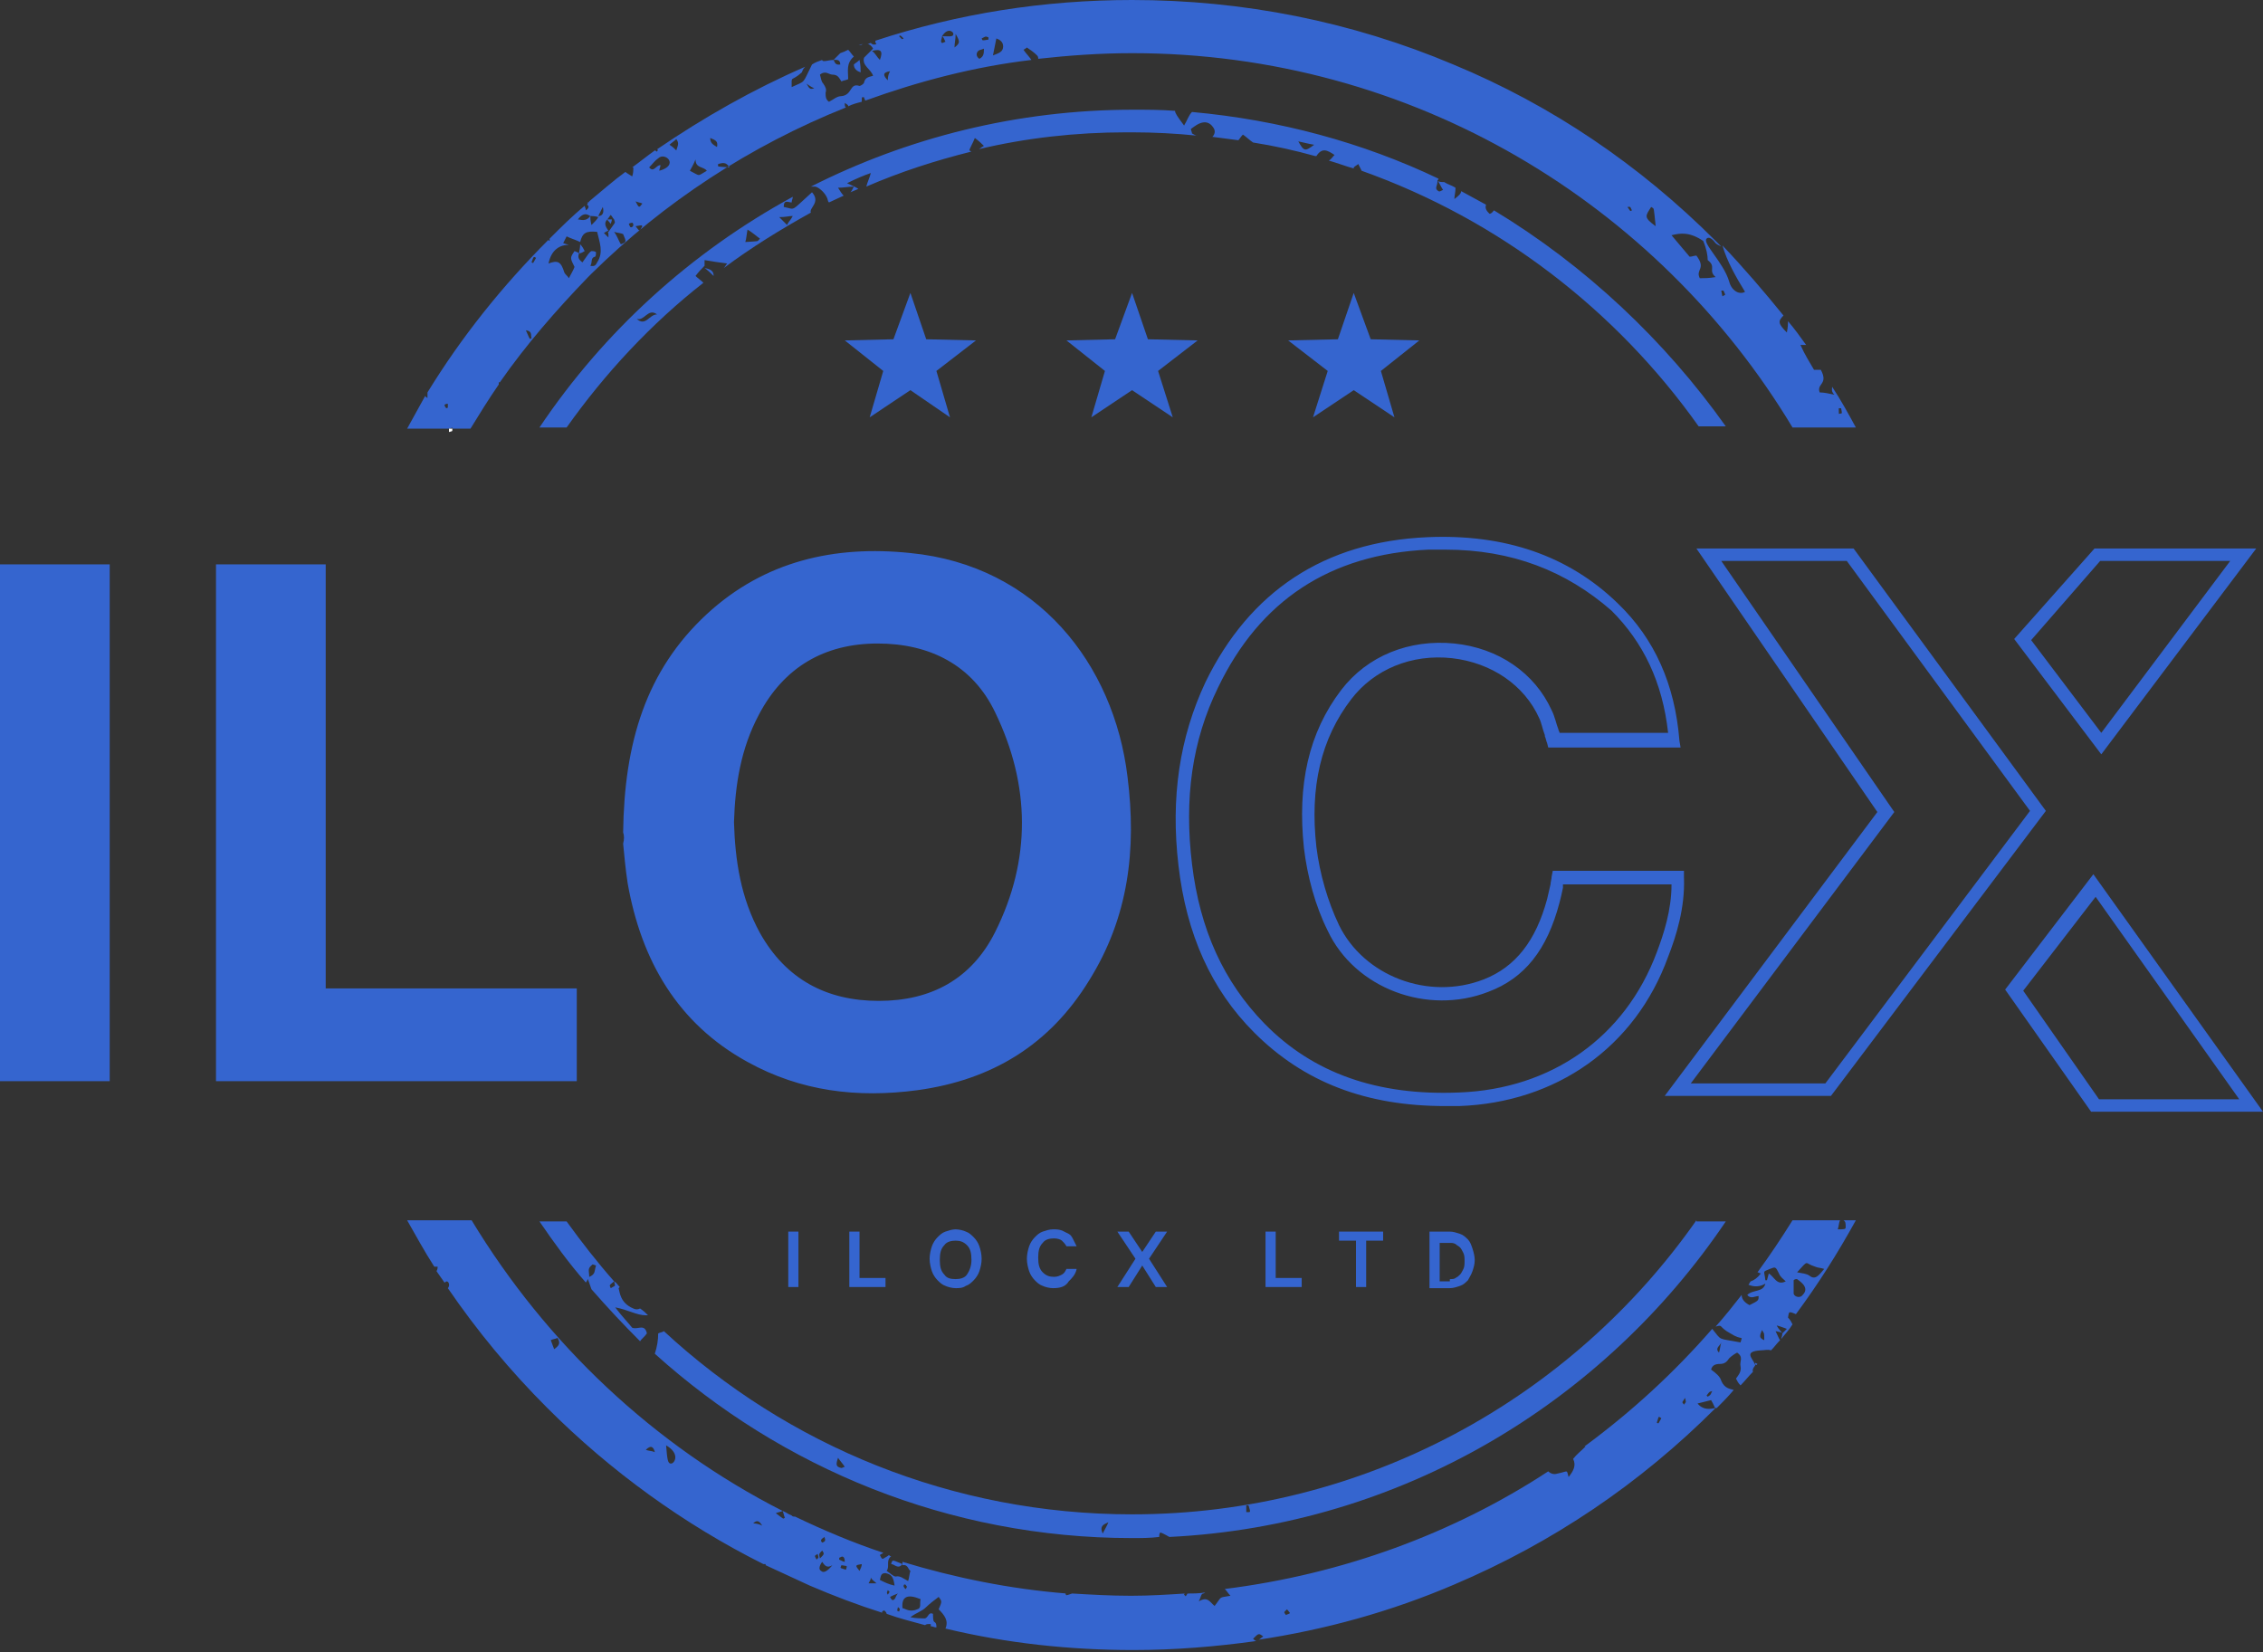 <svg xmlns="http://www.w3.org/2000/svg" width="100" height="73" viewBox="0 0 100 73" fill="none">
  <rect x="0" y="0" width="100" height="73" fill="#333333" stroke="none"/>
  <path d="M35.882 8.496C34.883 9.395 35.182 9.245 34.633 9.145C34.633 8.796 34.833 8.946 34.983 8.946C34.983 8.846 35.032 8.796 35.032 8.696C30.535 11.145 26.687 14.643 23.838 18.891H25.038C26.737 16.492 28.786 14.293 31.084 12.494C30.985 12.394 30.835 12.294 30.735 12.194C30.885 11.994 30.985 11.894 31.134 11.744C31.134 11.744 31.134 11.694 31.134 11.494C31.434 11.544 31.734 11.594 32.134 11.644C32.084 11.694 32.034 11.794 31.984 11.844C33.184 10.945 34.483 10.145 35.832 9.395C35.732 9.195 36.282 8.946 35.882 8.496ZM28.136 14.093C28.486 14.193 28.636 13.593 29.035 13.893C28.686 13.893 28.536 14.443 28.136 14.093ZM32.934 10.695C32.984 10.545 32.984 10.395 33.033 10.145C33.283 10.295 33.433 10.445 33.583 10.545C33.433 10.695 33.583 10.645 32.934 10.695ZM34.783 9.945C34.683 9.845 34.633 9.795 34.433 9.595C34.733 9.595 34.833 9.545 35.032 9.545C34.933 9.745 34.833 9.795 34.783 9.945ZM27.936 58.671C27.736 58.421 27.486 58.171 27.186 57.771C27.736 57.871 28.136 58.121 28.536 58.121H28.636C28.536 58.021 28.436 57.921 28.286 57.821C28.186 57.871 28.086 57.871 27.986 57.821C27.386 57.571 27.386 57.072 27.336 56.922L27.386 56.872C27.286 56.772 27.236 56.672 27.137 56.622C27.186 56.872 27.236 56.772 26.987 56.922C26.937 56.772 26.887 56.822 27.137 56.622C26.387 55.772 25.687 54.873 25.038 53.973H23.838C24.488 54.923 25.137 55.822 25.887 56.672C25.937 56.622 25.937 56.572 25.987 56.522C25.987 56.572 26.037 56.672 26.137 56.971C26.837 57.771 27.536 58.521 28.286 59.27C28.336 59.17 28.486 59.071 28.586 58.921C28.486 58.471 28.186 58.771 27.936 58.671ZM26.237 56.272C26.187 56.372 26.037 56.422 26.037 56.422C26.037 56.122 25.937 56.072 26.187 55.872L26.337 55.922C26.287 56.072 26.287 56.222 26.237 56.272Z" fill="#3565CF"/>
  <path d="M31.534 12.194C31.534 11.994 31.434 11.894 31.134 11.844C31.134 11.844 31.235 11.894 31.534 12.194Z" fill="#3565CF"/>
  <path d="M74.963 53.923C69.465 61.769 60.32 66.917 50.025 66.917C42.079 66.917 34.783 63.868 29.335 58.821C29.285 58.871 29.186 58.871 29.085 58.921C29.085 59.22 29.035 59.52 28.936 59.82C34.533 64.868 41.929 67.966 50.025 67.966C50.425 67.966 50.825 67.966 51.224 67.916C51.224 67.866 51.224 67.766 51.274 67.716C51.424 67.766 51.574 67.866 51.674 67.916C61.919 67.416 70.865 61.969 76.262 53.973H74.963V53.923ZM37.181 64.868C36.932 64.818 36.932 64.718 37.032 64.418C37.132 64.568 37.231 64.668 37.331 64.818C37.281 64.818 37.231 64.868 37.181 64.868ZM48.726 67.766C48.576 67.416 48.776 67.366 48.976 67.266C48.926 67.416 48.826 67.566 48.726 67.766ZM55.072 66.817C55.072 66.717 55.072 66.617 55.072 66.517H55.172C55.272 66.867 55.272 66.817 55.072 66.817ZM66.017 9.295C65.967 9.345 65.917 9.445 65.817 9.445C65.667 9.295 65.617 9.195 65.667 9.046C65.317 8.846 64.918 8.646 64.568 8.446C64.568 8.546 64.468 8.646 64.268 8.796C64.268 8.646 64.318 8.496 64.318 8.296C64.168 8.196 63.968 8.146 63.818 8.046C63.718 8.046 63.618 8.046 63.518 7.996C63.568 7.996 63.668 8.246 63.768 8.396C63.718 8.396 63.618 8.496 63.568 8.446C63.368 8.346 63.518 8.196 63.518 8.046C63.518 7.996 63.518 7.996 63.518 7.996C63.518 7.946 63.568 7.946 63.568 7.896C60.22 6.297 56.522 5.297 52.674 4.948C52.524 5.097 52.474 5.297 52.324 5.547C52.024 5.147 51.924 4.998 51.924 4.898C51.324 4.848 50.675 4.848 50.075 4.848C44.928 4.848 40.08 6.097 35.832 8.246C35.882 8.246 35.932 8.246 36.032 8.246C36.232 8.296 36.532 8.596 36.582 8.846C36.582 8.896 36.632 8.946 36.632 8.946C36.832 8.846 37.081 8.746 37.281 8.646C37.181 8.546 37.132 8.446 37.032 8.296C37.281 8.296 37.481 8.246 37.731 8.246C37.681 8.346 37.631 8.446 37.581 8.496C37.681 8.446 37.831 8.396 37.931 8.346C37.781 8.246 37.631 8.196 37.431 8.096C37.831 7.896 38.181 7.746 38.481 7.646C38.431 7.846 38.331 8.046 38.281 8.246C39.78 7.596 41.329 7.096 42.929 6.697C42.879 6.697 42.879 6.647 42.829 6.647C42.879 6.497 42.979 6.347 43.078 6.097C43.278 6.247 43.378 6.347 43.478 6.447C43.378 6.497 43.278 6.597 43.228 6.597C45.327 6.097 47.526 5.847 49.775 5.847C49.775 5.847 49.775 5.847 49.775 5.797C49.775 5.797 49.775 5.797 49.775 5.847C49.875 5.847 49.925 5.847 50.025 5.847C50.975 5.847 51.974 5.897 52.924 5.997C52.824 5.997 52.774 5.947 52.674 5.897C52.674 5.847 52.624 5.747 52.624 5.697C52.724 5.647 53.273 5.097 53.623 5.647C53.723 5.797 53.673 5.947 53.573 6.047C53.973 6.097 54.323 6.147 54.723 6.197C54.773 6.147 54.823 6.047 54.923 5.947C55.072 6.047 55.222 6.197 55.372 6.297C56.322 6.447 57.221 6.647 58.121 6.897H58.171C58.421 6.497 58.671 6.647 58.971 6.847C58.871 6.947 58.821 7.046 58.721 7.096C59.071 7.196 59.47 7.346 59.82 7.446V7.396C59.87 7.346 59.97 7.296 60.02 7.246C60.07 7.346 60.12 7.446 60.17 7.546C66.217 9.695 71.414 13.693 75.062 18.841H76.262C73.563 15.043 70.065 11.744 66.017 9.295ZM57.371 6.247C57.621 6.297 57.771 6.347 58.071 6.397C57.671 6.697 57.621 6.697 57.371 6.247Z" fill="#3565CF"/>
  <path d="M25.837 11.095C25.787 10.995 25.737 10.895 25.637 10.795C25.637 10.995 25.587 11.095 25.587 11.194C25.687 11.194 25.737 11.144 25.837 11.095Z" fill="#3565CF"/>
  <path d="M37.931 1.999C37.981 1.999 38.031 1.999 38.131 1.949C38.031 1.949 37.981 1.999 37.931 1.999Z" fill="#3565CF"/>
  <path d="M77.561 60.22C77.561 60.27 77.561 60.32 77.611 60.32L77.661 60.27C77.561 60.22 77.561 60.22 77.561 60.22Z" fill="#3565CF"/>
  <path d="M26.986 9.895C27.037 9.745 27.037 9.745 27.037 9.695C26.986 9.695 26.986 9.695 26.837 9.695C26.837 9.745 26.887 9.745 26.986 9.895Z" fill="#3565CF"/>
  <path d="M38.031 3.198C38.031 3.048 38.031 2.899 37.981 2.649C37.881 2.749 37.781 2.799 37.731 2.849C37.731 3.048 37.881 3.148 38.031 3.198Z" fill="#3565CF"/>
  <path d="M39.38 69.115C39.53 69.115 39.68 69.365 39.88 69.115C39.48 68.966 39.43 68.866 39.38 69.115ZM39.38 69.115C39.53 69.115 39.68 69.365 39.88 69.115C39.48 68.966 39.43 68.866 39.38 69.115ZM39.38 69.115C39.53 69.115 39.68 69.365 39.88 69.115C39.48 68.966 39.43 68.866 39.38 69.115ZM39.38 69.115C39.53 69.115 39.68 69.365 39.88 69.115C39.48 68.966 39.43 68.866 39.38 69.115ZM39.38 69.115C39.53 69.115 39.68 69.365 39.88 69.115C39.48 68.966 39.43 68.866 39.38 69.115ZM39.38 69.115C39.53 69.115 39.68 69.365 39.88 69.115C39.48 68.966 39.43 68.866 39.38 69.115ZM39.38 69.115C39.53 69.115 39.68 69.365 39.88 69.115C39.48 68.966 39.43 68.866 39.38 69.115ZM39.38 69.115C39.53 69.115 39.68 69.365 39.88 69.115C39.48 68.966 39.43 68.866 39.38 69.115ZM39.38 69.115C39.53 69.115 39.68 69.365 39.88 69.115C39.48 68.966 39.43 68.866 39.38 69.115ZM39.38 69.115C39.53 69.115 39.68 69.365 39.88 69.115C39.48 68.966 39.43 68.866 39.38 69.115ZM39.38 69.115C39.53 69.115 39.68 69.365 39.88 69.115C39.48 68.966 39.43 68.866 39.38 69.115ZM39.38 69.115C39.53 69.115 39.68 69.365 39.88 69.115C39.48 68.966 39.43 68.866 39.38 69.115ZM39.38 69.115C39.53 69.115 39.68 69.365 39.88 69.115C39.48 68.966 39.43 68.866 39.38 69.115ZM39.38 69.115C39.53 69.115 39.68 69.365 39.88 69.115C39.48 68.966 39.43 68.866 39.38 69.115ZM39.38 69.115C39.53 69.115 39.68 69.365 39.88 69.115C39.48 68.966 39.43 68.866 39.38 69.115ZM39.38 69.115C39.53 69.115 39.68 69.365 39.88 69.115C39.48 68.966 39.43 68.866 39.38 69.115ZM39.38 69.115C39.53 69.115 39.68 69.365 39.88 69.115C39.48 68.966 39.43 68.866 39.38 69.115ZM39.38 69.115C39.53 69.115 39.68 69.365 39.88 69.115C39.48 68.966 39.43 68.866 39.38 69.115ZM39.38 69.115C39.53 69.115 39.68 69.365 39.88 69.115C39.48 68.966 39.43 68.866 39.38 69.115ZM39.38 69.115C39.53 69.115 39.68 69.365 39.88 69.115C39.48 68.966 39.43 68.866 39.38 69.115ZM80.96 17.091C80.96 17.191 80.909 17.291 81.059 17.441C80.81 17.391 80.61 17.341 80.41 17.341C80.26 16.942 80.81 16.991 80.46 16.342C80.36 16.342 80.26 16.342 80.16 16.342C79.96 15.992 79.76 15.692 79.56 15.242C79.66 15.242 79.71 15.242 79.81 15.242C79.56 14.893 79.31 14.543 79.01 14.193C79.01 14.293 79.01 14.443 78.96 14.693C78.561 14.293 78.561 14.193 78.811 13.943C77.961 12.894 77.061 11.844 76.112 10.845C76.312 11.544 76.712 12.244 77.111 12.894C76.862 13.043 76.512 12.844 76.412 12.444C76.162 11.594 75.212 10.745 75.412 10.545C75.512 10.445 75.662 10.545 75.812 10.745C75.862 10.795 75.962 10.845 76.062 10.895C75.962 10.795 75.912 10.745 75.812 10.645C72.464 7.296 68.566 4.648 64.218 2.849C59.72 0.95 54.922 0 50.025 0C46.127 0 42.329 0.6 38.681 1.799C38.681 1.849 38.681 1.899 38.731 1.949C38.581 1.999 38.531 1.949 38.481 1.899C38.431 1.899 38.381 1.949 38.331 1.949C38.431 1.949 38.531 2.049 38.581 2.149C38.431 2.299 38.331 2.399 38.181 2.549C38.081 2.899 38.481 3.048 38.581 3.348C38.431 3.398 38.231 3.398 38.181 3.648C38.181 3.698 38.031 3.798 37.981 3.798C37.531 3.648 37.681 4.198 37.181 4.248C36.981 4.248 36.832 4.398 36.632 4.498C36.482 4.398 36.482 4.248 36.482 4.098C36.532 3.948 36.482 3.848 36.382 3.698C36.282 3.598 36.282 3.448 36.232 3.298C36.482 3.098 36.632 3.298 36.782 3.298C37.032 3.298 37.081 3.448 37.181 3.598C37.281 3.548 37.381 3.548 37.481 3.498C37.481 3.148 37.381 2.799 37.731 2.499C37.631 2.399 37.581 2.299 37.481 2.199C37.381 2.249 37.281 2.299 37.131 2.349C36.882 2.599 36.832 2.649 36.832 2.649C36.931 2.649 37.131 2.599 37.131 2.849C36.882 2.899 36.882 2.699 36.832 2.649C36.682 2.649 36.532 2.699 36.432 2.699C36.382 2.699 36.332 2.699 36.332 2.649C36.182 2.699 36.032 2.749 35.882 2.849H35.832C35.832 2.849 35.832 2.849 35.882 2.849C35.432 3.748 35.632 3.548 34.983 3.848C34.983 3.298 34.932 3.648 35.432 3.198C35.482 3.048 35.532 2.998 35.582 2.949C33.283 3.948 31.084 5.197 29.035 6.597C29.085 6.647 29.085 6.597 29.035 6.697C28.985 6.697 28.985 6.647 28.936 6.647C28.586 6.897 28.286 7.146 27.936 7.396H27.986C27.986 7.546 27.986 7.646 27.936 7.796C27.786 7.696 27.686 7.646 27.636 7.596C27.086 7.996 26.587 8.446 26.037 8.896C26.037 8.946 25.987 8.946 25.937 8.946C25.987 8.946 25.987 8.995 25.937 9.045C26.037 9.095 26.037 9.195 25.887 9.295C25.887 9.195 25.837 9.145 25.837 9.095C25.287 9.545 24.788 10.045 24.288 10.545C24.288 10.595 24.288 10.595 24.288 10.645C24.238 10.645 24.238 10.595 24.238 10.595C22.189 12.644 20.39 14.893 18.89 17.341V17.591C18.841 17.541 18.791 17.541 18.791 17.491C18.491 18.041 18.241 18.491 17.991 18.941H19.84C19.84 18.941 19.89 18.941 19.99 18.891C19.99 18.941 19.99 18.941 19.99 18.941H20.79C21.189 18.291 21.589 17.641 22.039 16.991C22.039 16.942 22.039 16.942 22.039 16.892C22.089 16.892 22.089 16.892 22.089 16.892C23.238 15.242 24.588 13.693 25.987 12.244C26.037 12.194 26.087 12.144 26.137 12.094C29.335 8.946 33.133 6.447 37.381 4.748C37.331 4.698 37.331 4.698 37.331 4.548C37.481 4.648 37.481 4.648 37.481 4.698C37.681 4.598 37.881 4.548 38.081 4.498C38.081 4.248 38.081 4.298 38.181 4.298C38.181 4.348 38.231 4.398 38.231 4.448C40.58 3.598 43.029 2.949 45.577 2.649C45.477 2.499 45.327 2.349 45.227 2.199C45.327 2.149 45.377 2.099 45.377 2.099C45.527 2.199 45.677 2.299 45.827 2.449C45.877 2.499 45.877 2.549 45.877 2.599C47.226 2.449 48.626 2.349 50.025 2.349C62.419 2.349 73.263 8.995 79.21 18.891H82.009C81.709 18.341 81.359 17.691 80.96 17.091ZM19.64 17.891C19.64 17.891 19.69 17.841 19.79 17.841C19.79 17.891 19.79 17.941 19.79 17.991C19.79 18.041 19.69 18.091 19.64 17.891ZM23.238 14.593C23.538 14.643 23.438 14.793 23.488 14.943C23.388 14.992 23.438 15.043 23.238 14.593ZM23.488 11.594C23.588 11.294 23.588 11.344 23.688 11.394C23.538 11.644 23.588 11.644 23.488 11.594ZM26.437 9.595C26.387 9.695 26.287 9.795 26.137 9.945C26.087 9.745 26.087 9.645 26.087 9.545C26.337 9.545 26.437 9.595 26.437 9.595ZM26.087 9.545C25.937 9.745 25.787 9.745 25.537 9.695C25.837 9.295 26.037 9.545 26.087 9.545ZM26.387 11.594C26.337 11.694 26.287 11.794 26.087 11.744C26.187 11.594 26.087 11.394 26.287 11.344C26.337 11.344 26.337 11.194 26.337 11.144C26.287 11.095 26.187 11.095 26.137 11.095C26.037 11.144 25.987 11.244 25.737 11.594C25.537 11.444 25.537 11.344 25.587 11.194C25.537 11.144 25.487 11.144 25.387 11.095C25.187 11.394 25.187 11.394 25.387 11.794C25.337 11.944 25.237 12.094 25.137 12.294C25.087 12.194 24.988 12.144 24.938 12.044C24.788 11.544 24.638 11.494 24.238 11.644C24.488 10.445 25.637 10.995 24.887 10.745C24.938 10.645 24.988 10.545 25.038 10.445C25.237 10.545 25.437 10.595 25.637 10.695C25.737 10.295 25.887 10.195 26.387 10.245C26.487 10.695 26.687 11.144 26.387 11.594ZM26.437 9.545C26.487 9.445 26.537 9.345 26.637 9.145C26.737 9.545 26.487 9.545 26.437 9.545ZM26.687 10.295C26.787 10.245 26.837 10.195 26.887 10.195C26.737 9.995 26.687 9.845 26.837 9.695C26.837 9.695 26.887 9.645 26.986 9.495C27.037 9.545 27.086 9.645 27.136 9.695C27.186 9.895 27.236 9.745 26.887 10.245H26.837C26.887 10.245 26.887 10.295 26.887 10.495C26.837 10.445 26.787 10.395 26.687 10.295ZM27.436 10.795C27.336 10.645 27.286 10.445 27.136 10.245C27.286 10.295 27.436 10.295 27.536 10.345C27.686 10.695 27.686 10.695 27.436 10.795ZM27.886 10.045C27.836 10.045 27.836 9.995 27.786 9.895C27.836 9.845 27.936 9.845 27.936 9.845C27.986 9.845 27.986 9.945 27.986 9.945C27.986 9.995 27.936 10.045 27.886 10.045ZM28.386 8.995C28.236 9.195 28.236 9.195 28.086 8.896C28.186 8.946 28.286 8.946 28.386 8.995ZM28.086 9.995C28.386 9.945 28.336 9.945 28.386 9.995C28.236 10.245 28.286 10.245 28.086 9.995ZM29.135 7.546C29.135 7.446 29.185 7.396 29.185 7.296C28.985 7.296 28.886 7.646 28.686 7.396C28.836 7.246 28.936 7.096 29.085 6.997C29.385 6.697 30.035 7.296 29.135 7.546ZM29.885 6.647C29.785 6.547 29.735 6.497 29.585 6.397C29.685 6.297 29.785 6.247 29.885 6.147C30.035 6.347 29.935 6.447 29.885 6.647ZM30.485 7.546C30.535 7.446 30.635 7.296 30.735 7.046C30.735 7.446 31.084 7.346 31.234 7.546C30.785 7.796 30.985 7.796 30.485 7.546ZM31.684 6.497C31.534 6.397 31.384 6.347 31.384 6.097C31.634 6.197 31.734 6.247 31.684 6.497ZM31.734 7.246C31.934 7.196 32.084 7.146 32.234 7.396C31.634 7.346 31.734 7.396 31.734 7.246ZM35.632 3.698C35.732 3.748 35.832 3.848 35.982 3.898C35.732 3.998 35.732 3.798 35.632 3.698ZM38.881 2.649C38.731 2.499 38.681 2.349 38.531 2.249C38.931 2.149 39.031 2.249 38.881 2.649ZM39.23 3.548C39.031 3.348 38.98 3.198 39.33 3.148C39.28 3.248 39.23 3.348 39.23 3.548ZM39.73 1.599C39.78 1.549 39.78 1.549 39.93 1.699C39.83 1.749 39.88 1.749 39.73 1.599ZM41.629 1.599C41.679 1.599 41.729 1.749 41.779 1.849C41.729 1.849 41.679 1.899 41.629 1.899C41.529 1.849 41.629 1.699 41.629 1.599C41.879 1.199 42.129 1.399 42.129 1.499C42.129 1.649 41.929 1.599 41.629 1.599ZM42.179 2.099C42.179 1.899 42.229 1.749 42.229 1.499C42.429 1.849 42.429 1.899 42.179 2.099ZM43.278 2.599C43.128 2.499 43.128 2.349 43.228 2.249C43.278 2.199 43.378 2.199 43.478 2.149C43.478 2.349 43.478 2.499 43.278 2.599ZM43.678 1.749C43.378 1.799 43.428 1.799 43.378 1.699C43.578 1.599 43.528 1.599 43.678 1.649C43.678 1.699 43.678 1.699 43.678 1.749ZM43.878 2.449C43.928 2.199 43.978 1.949 44.028 1.699C44.178 1.749 44.328 1.849 44.328 2.049C44.328 2.299 44.128 2.349 43.878 2.449ZM71.914 9.145C72.064 9.145 72.014 9.095 72.114 9.295C72.014 9.345 72.064 9.345 71.914 9.145ZM72.963 9.145C73.113 9.245 73.064 9.095 73.163 9.995C72.614 9.595 72.714 9.545 72.963 9.145ZM75.112 12.294C74.912 11.894 75.412 11.894 74.963 11.294C74.863 11.294 74.763 11.344 74.663 11.344C74.413 11.044 74.163 10.745 73.863 10.395C74.263 10.295 74.663 10.245 75.262 10.645C75.412 10.995 75.462 11.294 75.462 11.494C75.862 11.794 75.462 11.944 75.812 12.244C75.512 12.294 75.312 12.294 75.112 12.294ZM76.112 13.094C76.062 12.794 76.012 12.844 76.162 12.844C76.262 13.094 76.262 12.993 76.112 13.094ZM81.259 18.291C81.259 17.991 81.209 18.041 81.359 18.041C81.409 18.341 81.409 18.241 81.259 18.291ZM79.36 58.071C80.36 56.722 81.209 55.372 82.009 53.923H81.459C81.559 53.973 81.559 54.073 81.559 54.223C81.559 54.323 81.509 54.323 81.209 54.323C81.259 54.173 81.259 54.023 81.309 53.923H79.21C78.711 54.723 78.211 55.472 77.661 56.222C77.711 56.222 77.761 56.272 77.811 56.272C77.661 56.472 77.511 56.572 77.361 56.622C77.311 56.672 77.311 56.722 77.261 56.772C77.511 56.872 77.761 56.872 78.011 56.722C77.911 57.121 77.461 56.971 77.211 57.221C77.361 57.421 77.561 57.271 77.711 57.271C77.711 57.471 77.711 57.471 77.311 57.671C77.111 57.571 76.962 57.421 76.962 57.221C76.612 57.671 76.212 58.171 75.812 58.621C76.162 58.521 75.912 58.621 76.462 58.92C77.011 59.27 77.011 58.971 76.912 59.32C75.862 59.12 76.112 59.27 75.662 58.721C73.963 60.67 72.114 62.369 70.015 63.918C70.015 63.918 70.015 63.918 70.065 63.918C69.865 64.118 69.665 64.268 69.515 64.468C69.665 64.768 69.515 65.017 69.315 65.267C69.215 64.918 69.315 65.017 68.816 65.117C68.666 65.167 68.516 65.117 68.416 65.017C64.218 67.766 59.32 69.565 54.123 70.215C54.223 70.315 54.273 70.415 54.373 70.515C53.823 70.615 54.023 70.515 53.673 70.965C53.473 70.815 53.373 70.515 52.974 70.765C53.074 70.565 53.074 70.415 53.173 70.415C53.223 70.415 53.223 70.365 53.273 70.365C53.023 70.415 52.724 70.415 52.474 70.415C52.374 70.565 52.424 70.565 52.324 70.465C52.324 70.415 52.374 70.415 52.374 70.415C51.574 70.465 50.825 70.515 49.975 70.515C49.075 70.515 48.226 70.465 47.376 70.415C47.077 70.515 47.126 70.515 47.077 70.415C47.077 70.415 47.077 70.415 47.126 70.415C44.628 70.215 42.179 69.715 39.88 69.016C39.88 69.066 39.88 69.115 39.88 69.165C40.13 69.115 40.13 69.365 40.23 69.415C40.18 69.565 40.18 69.715 40.13 69.865C39.93 69.765 39.78 69.615 39.58 69.665C39.48 69.665 39.33 69.515 39.18 69.415C39.33 69.215 39.13 68.966 39.38 68.766C39.33 68.766 39.33 68.766 39.28 68.716C39.28 68.716 39.23 68.766 39.13 68.816C38.98 68.915 38.98 68.915 38.881 68.716C38.931 68.666 38.98 68.666 39.031 68.616C37.681 68.166 36.382 67.616 35.132 67.016C35.032 67.016 35.032 67.016 34.983 66.966C34.833 66.916 34.733 66.817 34.583 66.767C34.633 66.867 34.633 66.966 34.683 67.067C34.583 67.116 34.683 67.166 34.283 66.867C34.383 66.817 34.483 66.817 34.583 66.767C28.886 63.868 24.138 59.37 20.84 53.923H17.991C18.391 54.623 18.741 55.272 19.19 55.972C19.24 55.972 19.29 55.972 19.34 55.972C19.34 56.022 19.34 56.072 19.29 56.172C19.39 56.322 19.54 56.522 19.64 56.672C19.69 56.672 19.69 56.622 19.74 56.622C19.84 56.622 19.89 56.822 19.79 56.922C21.089 58.821 22.539 60.57 24.188 62.219C26.986 65.017 30.235 67.366 33.733 69.115C33.783 69.115 33.783 69.115 33.833 69.115V69.165C34.483 69.465 35.132 69.765 35.782 70.065C36.832 70.515 37.881 70.915 38.98 71.264V71.214C38.98 71.214 39.031 71.164 39.081 71.164C39.13 71.214 39.18 71.264 39.18 71.314C39.73 71.514 40.33 71.664 40.88 71.814C40.929 71.764 40.98 71.764 41.129 71.764V71.864C41.229 71.864 41.279 71.914 41.379 71.914C41.379 71.814 41.379 71.714 41.279 71.664C41.229 71.614 41.229 71.464 41.229 71.314C41.029 71.214 41.029 71.464 40.88 71.514C40.68 71.514 40.48 71.514 40.23 71.464C40.48 71.264 40.73 71.214 40.929 71.014C41.08 70.865 41.279 70.715 41.479 70.565C41.629 70.765 41.629 70.765 41.479 71.114C41.729 71.364 41.929 71.614 41.779 71.964C44.478 72.614 47.276 72.913 50.075 72.913C51.924 72.913 53.723 72.764 55.522 72.514C55.472 72.514 55.422 72.464 55.372 72.414C55.622 72.164 55.622 72.164 55.822 72.314C55.722 72.364 55.672 72.464 55.572 72.464C58.571 72.014 61.469 71.214 64.268 70.015C68.616 68.166 72.464 65.567 75.812 62.219C75.562 62.269 75.262 62.319 75.013 62.019C75.212 61.969 75.412 61.919 75.612 61.869C75.762 62.119 75.762 62.219 75.812 62.219C75.812 62.219 75.812 62.219 75.862 62.219C76.112 61.969 76.362 61.719 76.612 61.419C76.462 61.369 76.212 61.369 76.062 61.02C76.012 60.82 75.812 60.67 75.612 60.52C75.662 60.32 75.812 60.27 76.012 60.27C76.212 60.27 76.312 60.17 76.412 60.02C76.512 59.92 76.662 59.82 76.762 59.77C77.061 59.97 76.862 60.17 76.912 60.37C76.962 60.62 76.812 60.77 76.712 60.919C76.762 61.02 76.812 61.119 76.912 61.219C77.111 61.02 77.261 60.82 77.461 60.62C77.411 60.47 77.561 60.37 77.561 60.32C77.461 60.02 77.011 59.72 77.811 59.67C77.961 59.67 78.111 59.62 78.261 59.67C78.411 59.52 78.511 59.37 78.661 59.22C78.611 59.17 78.561 59.02 78.461 58.821C78.661 58.871 78.761 58.871 78.761 58.92C78.711 58.821 78.611 58.771 78.511 58.571C78.711 58.621 78.811 58.671 78.96 58.721C78.811 58.871 78.761 58.92 78.761 58.92C78.761 59.02 78.711 59.12 78.711 59.17C78.861 58.971 79.061 58.771 79.21 58.521C79.16 58.421 79.11 58.321 79.01 58.221C79.061 57.971 79.01 57.921 79.36 58.071ZM80.21 55.972C80.31 56.022 80.46 56.022 80.61 56.072C80.36 56.372 80.21 56.572 79.96 56.372C79.81 56.272 79.66 56.272 79.41 56.222C79.96 55.622 79.71 55.822 80.21 55.972ZM79.26 56.572C79.31 56.522 79.36 56.522 79.41 56.522C79.46 56.572 80.01 56.872 79.66 57.221C79.56 57.371 79.31 57.321 79.26 57.171C79.26 56.971 79.26 56.772 79.26 56.572ZM24.488 59.62C24.438 59.47 24.388 59.37 24.338 59.22C24.438 59.17 24.538 59.17 24.638 59.12C24.788 59.37 24.688 59.47 24.488 59.62ZM28.536 64.068C28.786 63.818 28.886 63.968 28.936 64.168C28.836 64.118 28.686 64.118 28.536 64.068ZM29.685 64.668C29.485 64.718 29.485 64.418 29.435 63.868C30.035 64.218 29.835 64.618 29.685 64.668ZM33.283 67.316C33.483 67.116 33.583 67.266 33.683 67.416C33.583 67.366 33.433 67.316 33.283 67.316ZM36.432 67.916C36.482 68.066 36.482 68.116 36.332 68.166C36.232 68.066 36.282 68.016 36.432 67.916ZM36.082 68.915C35.982 68.716 35.982 68.766 36.132 68.666C36.182 68.866 36.182 68.816 36.082 68.915ZM36.332 68.516C36.432 68.666 36.432 68.666 36.232 68.866C36.182 68.666 36.182 68.666 36.332 68.516ZM36.282 69.415C36.182 69.365 36.182 69.215 36.332 69.016C36.432 69.165 36.532 69.315 36.782 69.165C36.532 69.465 36.382 69.515 36.282 69.415ZM37.131 68.816C37.281 68.716 37.331 68.866 37.331 69.016C37.281 69.016 37.181 68.966 37.081 68.915C37.081 68.866 37.081 68.816 37.131 68.816ZM37.381 69.365C37.081 69.265 37.131 69.315 37.181 69.165C37.481 69.215 37.431 69.165 37.381 69.365ZM37.981 69.415C37.781 69.165 37.781 69.165 38.081 69.115C38.081 69.215 38.031 69.315 37.981 69.415ZM38.381 69.965C38.431 69.865 38.481 69.815 38.481 69.715C38.531 69.815 38.631 69.865 38.731 69.965H38.381ZM38.881 69.815C38.931 69.615 38.931 69.515 39.13 69.515C39.38 69.565 39.48 69.665 39.53 70.065C39.28 70.015 39.081 69.915 38.881 69.815ZM39.23 70.465C39.18 70.365 39.18 70.415 39.23 70.265C39.33 70.365 39.33 70.315 39.23 70.465ZM39.53 70.665C39.43 70.765 39.38 70.665 39.33 70.565C39.43 70.515 39.53 70.465 39.68 70.415C39.58 70.515 39.58 70.615 39.53 70.665ZM39.73 71.214C39.63 71.164 39.63 71.214 39.68 71.014C39.78 71.114 39.78 71.064 39.73 71.214ZM39.98 70.015C40.03 70.015 40.03 70.065 40.08 70.115L40.03 70.215C39.98 70.215 39.98 70.165 39.93 70.115C39.93 70.065 39.93 70.015 39.98 70.015ZM40.53 71.114C40.18 71.264 39.98 71.064 39.88 71.064C39.83 70.565 40.08 70.415 40.68 70.665C40.63 70.865 40.73 71.064 40.53 71.114ZM56.822 71.364C56.722 71.214 56.722 71.264 56.872 71.114C57.022 71.314 57.072 71.264 56.822 71.364ZM73.213 62.869C73.313 62.569 73.263 62.569 73.413 62.669C73.263 62.919 73.313 62.919 73.213 62.869ZM74.413 62.069C74.313 61.919 74.313 62.019 74.463 61.769C74.513 62.019 74.513 61.919 74.413 62.069ZM75.662 61.469C75.562 61.669 75.612 61.619 75.462 61.719L75.412 61.669C75.562 61.469 75.512 61.519 75.662 61.469ZM75.962 59.77C75.762 59.57 76.012 59.47 76.062 59.32C76.012 59.47 76.012 59.62 75.962 59.77ZM77.961 59.22C77.711 59.12 77.761 59.02 77.861 58.771C77.961 58.971 77.961 58.821 77.961 59.22ZM78.161 56.272C78.061 56.622 78.111 56.572 78.011 56.572C77.961 56.122 77.861 56.222 78.211 56.072C78.461 55.972 78.461 55.972 78.611 56.272C78.661 56.422 78.811 56.522 78.91 56.622C78.511 56.822 78.411 56.422 78.161 56.272ZM39.38 69.115C39.53 69.115 39.68 69.365 39.88 69.115C39.48 68.966 39.43 68.866 39.38 69.115ZM39.38 69.115C39.53 69.115 39.68 69.365 39.88 69.115C39.48 68.966 39.43 68.866 39.38 69.115ZM39.38 69.115C39.53 69.115 39.68 69.365 39.88 69.115C39.48 68.966 39.43 68.866 39.38 69.115ZM39.38 69.115C39.53 69.115 39.68 69.365 39.88 69.115C39.48 68.966 39.43 68.866 39.38 69.115ZM39.38 69.115C39.53 69.115 39.68 69.365 39.88 69.115C39.48 68.966 39.43 68.866 39.38 69.115ZM39.38 69.115C39.53 69.115 39.68 69.365 39.88 69.115C39.48 68.966 39.43 68.866 39.38 69.115ZM39.38 69.115C39.53 69.115 39.68 69.365 39.88 69.115C39.48 68.966 39.43 68.866 39.38 69.115ZM39.38 69.115C39.53 69.115 39.68 69.365 39.88 69.115C39.48 68.966 39.43 68.866 39.38 69.115ZM39.38 69.115C39.53 69.115 39.68 69.365 39.88 69.115C39.48 68.966 39.43 68.866 39.38 69.115ZM39.38 69.115C39.53 69.115 39.68 69.365 39.88 69.115C39.48 68.966 39.43 68.866 39.38 69.115ZM39.38 69.115C39.53 69.115 39.68 69.365 39.88 69.115C39.48 68.966 39.43 68.866 39.38 69.115ZM39.38 69.115C39.53 69.115 39.68 69.365 39.88 69.115C39.48 68.966 39.43 68.866 39.38 69.115ZM39.38 69.115C39.53 69.115 39.68 69.365 39.88 69.115C39.48 68.966 39.43 68.866 39.38 69.115ZM39.38 69.115C39.53 69.115 39.68 69.365 39.88 69.115C39.48 68.966 39.43 68.866 39.38 69.115ZM39.38 69.115C39.53 69.115 39.68 69.365 39.88 69.115C39.48 68.966 39.43 68.866 39.38 69.115ZM39.38 69.115C39.53 69.115 39.68 69.365 39.88 69.115C39.48 68.966 39.43 68.866 39.38 69.115ZM39.38 69.115C39.53 69.115 39.68 69.365 39.88 69.115C39.48 68.966 39.43 68.866 39.38 69.115ZM39.38 69.115C39.53 69.115 39.68 69.365 39.88 69.115C39.48 68.966 39.43 68.866 39.38 69.115ZM39.38 69.115C39.53 69.115 39.68 69.365 39.88 69.115C39.48 68.966 39.43 68.866 39.38 69.115Z" fill="#3565CF"/>
  <path d="M19.84 18.941H19.99C19.99 19.09 19.99 19.041 19.84 19.09C19.84 18.991 19.84 18.941 19.84 18.941Z" fill="white"/>
  <path d="M63.868 48.876C60.37 48.876 57.621 47.826 55.422 45.627C53.523 43.728 52.424 41.279 52.074 38.231C51.724 35.232 52.124 32.584 53.273 30.135C55.222 26.137 58.521 23.938 63.069 23.738C66.467 23.588 69.315 24.538 71.514 26.687C73.113 28.236 74.013 30.235 74.213 32.734L74.263 33.033H68.416L68.366 32.834C68.316 32.734 68.316 32.634 68.266 32.534V32.484C68.166 32.234 68.116 31.934 68.016 31.734C67.366 30.285 65.917 29.285 64.168 29.085C62.369 28.886 60.72 29.585 59.72 30.885C58.371 32.634 57.871 34.783 58.171 37.431C58.321 38.631 58.671 39.83 59.17 40.88C60.27 43.128 63.118 44.228 65.567 43.278C66.966 42.729 67.866 41.579 68.366 39.73C68.416 39.53 68.466 39.28 68.516 39.081C68.516 38.98 68.566 38.831 68.566 38.731L68.616 38.481H74.413V38.781C74.463 40.13 74.063 41.379 73.713 42.279C72.264 46.277 68.766 48.726 64.468 48.876C64.268 48.876 64.068 48.876 63.868 48.876ZM63.868 24.288C63.618 24.288 63.368 24.288 63.118 24.288C58.771 24.488 55.672 26.537 53.823 30.385C52.674 32.734 52.324 35.282 52.674 38.181C53.023 41.08 54.073 43.378 55.872 45.227C58.021 47.426 60.87 48.426 64.468 48.276C68.566 48.126 71.814 45.827 73.213 42.079C73.513 41.279 73.863 40.23 73.863 39.081H69.066V39.13V39.18V39.23C69.016 39.48 68.966 39.68 68.915 39.88C68.366 41.979 67.366 43.228 65.767 43.828C63.069 44.878 59.87 43.678 58.671 41.129C58.121 40.03 57.771 38.731 57.621 37.481C57.321 34.683 57.821 32.384 59.27 30.485C60.42 28.985 62.269 28.236 64.268 28.436C66.217 28.636 67.816 29.735 68.566 31.384C68.716 31.684 68.766 31.984 68.866 32.234C68.866 32.284 68.915 32.334 68.915 32.384H73.713C73.463 30.135 72.614 28.386 71.214 26.986C69.215 25.237 66.817 24.288 63.868 24.288ZM27.536 36.782C27.586 32.834 28.536 29.635 31.234 27.136C33.783 24.788 36.882 24.088 40.23 24.438C45.827 24.988 49.225 29.335 49.825 34.333C50.225 37.531 49.875 40.53 48.126 43.328C46.377 46.177 43.828 47.726 40.53 48.176C37.881 48.526 35.382 48.226 33.033 46.926C29.935 45.227 28.336 42.429 27.736 39.031C27.636 38.381 27.586 37.781 27.536 37.281C27.586 37.081 27.586 36.931 27.536 36.782ZM32.434 36.332C32.484 38.031 32.734 39.68 33.583 41.229C34.733 43.278 36.532 44.228 38.831 44.228C41.129 44.228 42.928 43.278 43.978 41.179C45.577 37.981 45.527 34.683 43.978 31.484C42.978 29.385 41.08 28.436 38.781 28.436C36.432 28.436 34.633 29.485 33.533 31.584C32.734 33.084 32.484 34.683 32.434 36.332ZM14.393 24.938V43.678H25.487V47.776H9.545V24.938H14.393ZM4.848 24.938H0V47.776H4.848V24.938ZM73.563 48.426H80.909L90.405 35.832L81.909 24.238H74.963L82.959 35.882L73.563 48.426ZM80.66 47.876H74.713L83.708 35.882L76.062 24.788H81.609L89.705 35.832L80.66 47.876ZM92.854 33.333L89.005 28.236L92.554 24.238H99.7L92.854 33.333ZM89.755 28.286L92.854 32.384L98.551 24.788H92.804L89.755 28.286ZM92.404 49.125H100L92.504 38.631L88.606 43.728L92.404 49.125ZM98.951 48.576H92.754L89.405 43.778L92.604 39.63L98.951 48.576Z" fill="#3565CF"/>
  <path d="M50.025 12.944L50.725 14.992L52.923 15.043L51.174 16.392L51.824 18.441L50.025 17.241L48.226 18.441L48.826 16.392L47.126 15.043L49.275 14.992L50.025 12.944Z" fill="#3565CF"/>
  <path d="M59.82 12.944L60.57 14.992L62.719 15.043L61.02 16.392L61.619 18.441L59.82 17.241L58.021 18.441L58.671 16.392L56.922 15.043L59.12 14.992L59.82 12.944Z" fill="#3565CF"/>
  <path d="M40.23 12.944L40.929 14.992L43.128 15.043L41.379 16.392L41.979 18.441L40.23 17.241L38.431 18.441L39.03 16.392L37.331 15.043L39.48 14.992L40.23 12.944Z" fill="#3565CF"/>
  <path d="M34.833 54.423H35.282V56.872H34.833V54.423Z" fill="#3565CF"/>
  <path d="M37.581 54.423H37.981V56.472H39.13V56.872H37.531V54.423H37.581Z" fill="#3565CF"/>
  <path d="M42.229 56.922C42.079 56.922 41.879 56.871 41.779 56.822C41.629 56.772 41.529 56.672 41.429 56.572C41.329 56.472 41.229 56.322 41.179 56.172C41.129 56.022 41.079 55.822 41.079 55.622C41.079 55.422 41.129 55.222 41.179 55.072C41.229 54.922 41.329 54.773 41.429 54.673C41.529 54.573 41.629 54.473 41.779 54.423C41.929 54.373 42.079 54.323 42.229 54.323C42.379 54.323 42.579 54.373 42.679 54.423C42.828 54.473 42.928 54.573 43.028 54.673C43.128 54.773 43.228 54.922 43.278 55.072C43.328 55.222 43.378 55.422 43.378 55.622C43.378 55.822 43.328 56.022 43.278 56.172C43.228 56.322 43.128 56.472 43.028 56.572C42.928 56.672 42.828 56.772 42.679 56.822C42.529 56.922 42.379 56.922 42.229 56.922ZM42.229 56.522C42.429 56.522 42.629 56.472 42.729 56.322C42.828 56.172 42.928 55.972 42.928 55.672C42.928 55.372 42.879 55.172 42.729 55.023C42.579 54.873 42.429 54.823 42.229 54.823C42.029 54.823 41.829 54.873 41.729 55.023C41.579 55.172 41.529 55.372 41.529 55.672C41.529 55.972 41.579 56.172 41.729 56.322C41.829 56.472 41.979 56.522 42.229 56.522Z" fill="#3565CF"/>
  <path d="M46.527 56.922C46.377 56.922 46.177 56.871 46.077 56.822C45.927 56.772 45.827 56.672 45.727 56.572C45.627 56.472 45.527 56.322 45.477 56.172C45.427 56.022 45.377 55.822 45.377 55.622C45.377 55.422 45.427 55.222 45.477 55.072C45.527 54.922 45.627 54.773 45.727 54.673C45.827 54.573 45.927 54.473 46.077 54.423C46.227 54.373 46.377 54.323 46.527 54.323C46.677 54.323 46.776 54.323 46.926 54.373C47.026 54.423 47.126 54.473 47.226 54.523C47.326 54.573 47.376 54.673 47.426 54.773C47.476 54.873 47.526 54.972 47.576 55.072H47.126C47.076 54.972 46.976 54.873 46.926 54.823C46.877 54.773 46.727 54.723 46.577 54.723C46.377 54.723 46.177 54.773 46.077 54.922C45.927 55.072 45.877 55.272 45.877 55.572C45.877 55.872 45.927 56.072 46.077 56.222C46.227 56.372 46.377 56.422 46.577 56.422C46.727 56.422 46.827 56.372 46.926 56.322C47.026 56.272 47.076 56.172 47.126 56.072H47.576C47.526 56.322 47.376 56.472 47.226 56.622C47.076 56.871 46.827 56.922 46.527 56.922Z" fill="#3565CF"/>
  <path d="M50.175 55.622L49.375 54.423H49.875L50.475 55.322L51.074 54.423H51.574L50.775 55.622L51.574 56.872H51.074L50.475 55.922L49.875 56.872H49.375L50.175 55.622Z" fill="#3565CF"/>
  <path d="M55.922 54.423H56.372V56.472H57.521V56.872H55.922V54.423Z" fill="#3565CF"/>
  <path d="M59.92 54.823H59.17V54.423H61.119V54.823H60.37V56.872H59.92V54.823Z" fill="#3565CF"/>
  <path d="M63.168 54.423H64.068C64.218 54.423 64.368 54.473 64.518 54.523C64.668 54.573 64.767 54.673 64.868 54.773C64.967 54.873 65.017 55.023 65.067 55.172C65.117 55.322 65.167 55.522 65.167 55.672C65.167 55.872 65.117 56.022 65.067 56.172C65.017 56.322 64.918 56.472 64.868 56.572C64.767 56.672 64.668 56.772 64.518 56.822C64.368 56.872 64.218 56.922 64.068 56.922H63.168V54.423ZM64.068 56.522C64.168 56.522 64.268 56.522 64.318 56.472C64.418 56.422 64.468 56.372 64.518 56.322C64.568 56.272 64.618 56.172 64.668 56.072C64.718 55.972 64.718 55.822 64.718 55.722C64.718 55.622 64.718 55.472 64.668 55.372C64.618 55.272 64.568 55.172 64.518 55.122C64.468 55.072 64.368 55.023 64.318 54.972C64.218 54.922 64.168 54.922 64.068 54.922H63.618V56.622H64.068V56.522Z" fill="#3565CF"/>
</svg>